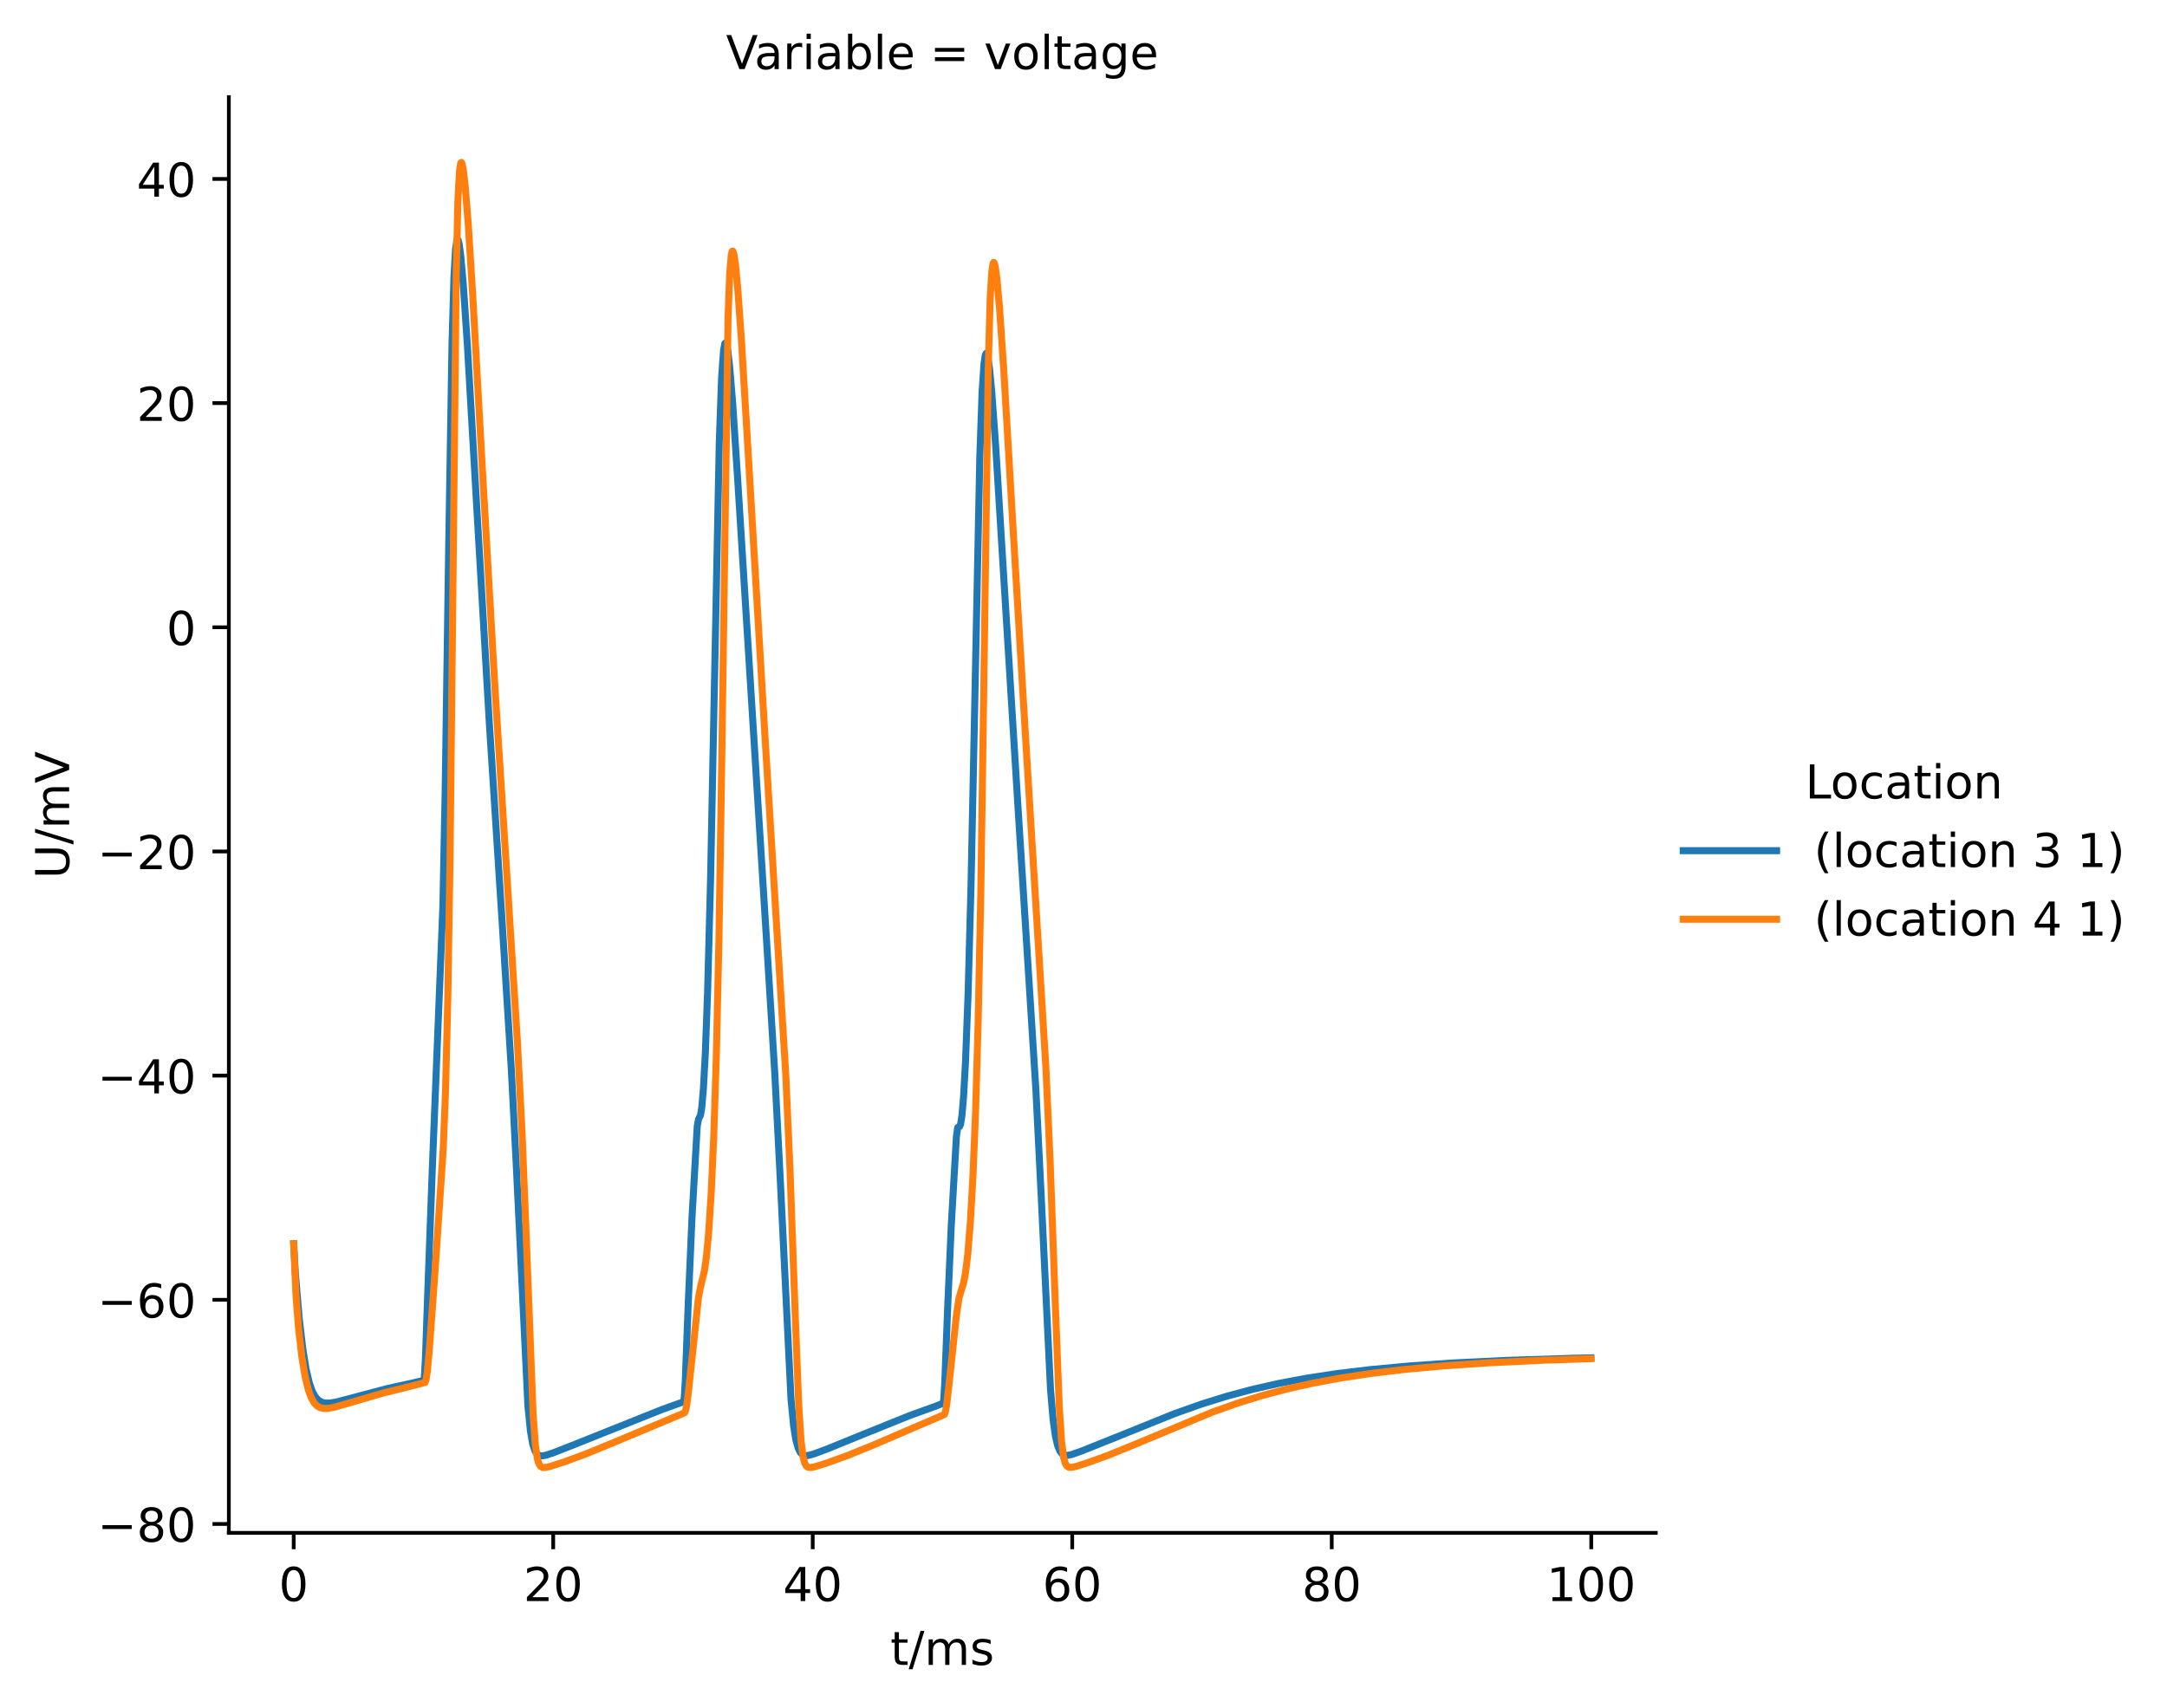 <?xml version="1.0" encoding="utf-8" standalone="no"?>
<!DOCTYPE svg PUBLIC "-//W3C//DTD SVG 1.1//EN"
  "http://www.w3.org/Graphics/SVG/1.1/DTD/svg11.dtd">
<!-- Created with matplotlib (https://matplotlib.org/) -->
<svg height="365.755pt" version="1.1" viewBox="0 0 463.848 365.755" width="463.848pt" xmlns="http://www.w3.org/2000/svg" xmlns:xlink="http://www.w3.org/1999/xlink">
 <defs>
  <style type="text/css">*{stroke-linecap:butt;stroke-linejoin:round;}</style>
 </defs>
 <g id="figure_1">
  <g id="patch_1">
   <path d="M 0 365.755 
L 463.848 365.755 
L 463.848 0 
L 0 0 
z
" style="fill:#ffffff;"/>
  </g>
  <g id="axes_1">
   <g id="patch_2">
    <path d="M 48.983 328.198 
L 354.422 328.198 
L 354.422 20.798 
L 48.983 20.798 
z
" style="fill:#ffffff;"/>
   </g>
   <g id="matplotlib.axis_1">
    <g id="xtick_1">
     <g id="line2d_1">
      <defs>
       <path d="M 0 0 
L 0 3.5 
" id="m211d7749e0" style="stroke:#000000;stroke-width:0.8;"/>
      </defs>
      <g>
       <use style="stroke:#000000;stroke-width:0.8;" x="62.866" xlink:href="#m211d7749e0" y="328.198"/>
      </g>
     </g>
     <g id="text_1">
      <!-- 0 -->
      <g transform="translate(59.685 342.797)scale(0.1 -0.1)">
       <defs>
        <path d="M 31.781 66.406 
Q 24.172 66.406 20.328 58.906 
Q 16.5 51.422 16.5 36.375 
Q 16.5 21.391 20.328 13.891 
Q 24.172 6.391 31.781 6.391 
Q 39.453 6.391 43.281 13.891 
Q 47.125 21.391 47.125 36.375 
Q 47.125 51.422 43.281 58.906 
Q 39.453 66.406 31.781 66.406 
z
M 31.781 74.219 
Q 44.047 74.219 50.516 64.516 
Q 56.984 54.828 56.984 36.375 
Q 56.984 17.969 50.516 8.266 
Q 44.047 -1.422 31.781 -1.422 
Q 19.531 -1.422 13.062 8.266 
Q 6.594 17.969 6.594 36.375 
Q 6.594 54.828 13.062 64.516 
Q 19.531 74.219 31.781 74.219 
z
" id="DejaVuSans-48"/>
       </defs>
       <use xlink:href="#DejaVuSans-48"/>
      </g>
     </g>
    </g>
    <g id="xtick_2">
     <g id="line2d_2">
      <g>
       <use style="stroke:#000000;stroke-width:0.8;" x="118.415" xlink:href="#m211d7749e0" y="328.198"/>
      </g>
     </g>
     <g id="text_2">
      <!-- 20 -->
      <g transform="translate(112.052 342.797)scale(0.1 -0.1)">
       <defs>
        <path d="M 19.188 8.297 
L 53.609 8.297 
L 53.609 0 
L 7.328 0 
L 7.328 8.297 
Q 12.938 14.109 22.625 23.891 
Q 32.328 33.688 34.812 36.531 
Q 39.547 41.844 41.422 45.531 
Q 43.312 49.219 43.312 52.781 
Q 43.312 58.594 39.234 62.25 
Q 35.156 65.922 28.609 65.922 
Q 23.969 65.922 18.812 64.312 
Q 13.672 62.703 7.812 59.422 
L 7.812 69.391 
Q 13.766 71.781 18.938 73 
Q 24.125 74.219 28.422 74.219 
Q 39.75 74.219 46.484 68.547 
Q 53.219 62.891 53.219 53.422 
Q 53.219 48.922 51.531 44.891 
Q 49.859 40.875 45.406 35.406 
Q 44.188 33.984 37.641 27.219 
Q 31.109 20.453 19.188 8.297 
z
" id="DejaVuSans-50"/>
       </defs>
       <use xlink:href="#DejaVuSans-50"/>
       <use x="63.623" xlink:href="#DejaVuSans-48"/>
      </g>
     </g>
    </g>
    <g id="xtick_3">
     <g id="line2d_3">
      <g>
       <use style="stroke:#000000;stroke-width:0.8;" x="173.963" xlink:href="#m211d7749e0" y="328.198"/>
      </g>
     </g>
     <g id="text_3">
      <!-- 40 -->
      <g transform="translate(167.6 342.797)scale(0.1 -0.1)">
       <defs>
        <path d="M 37.797 64.312 
L 12.891 25.391 
L 37.797 25.391 
z
M 35.203 72.906 
L 47.609 72.906 
L 47.609 25.391 
L 58.016 25.391 
L 58.016 17.188 
L 47.609 17.188 
L 47.609 0 
L 37.797 0 
L 37.797 17.188 
L 4.891 17.188 
L 4.891 26.703 
z
" id="DejaVuSans-52"/>
       </defs>
       <use xlink:href="#DejaVuSans-52"/>
       <use x="63.623" xlink:href="#DejaVuSans-48"/>
      </g>
     </g>
    </g>
    <g id="xtick_4">
     <g id="line2d_4">
      <g>
       <use style="stroke:#000000;stroke-width:0.8;" x="229.511" xlink:href="#m211d7749e0" y="328.198"/>
      </g>
     </g>
     <g id="text_4">
      <!-- 60 -->
      <g transform="translate(223.149 342.797)scale(0.1 -0.1)">
       <defs>
        <path d="M 33.016 40.375 
Q 26.375 40.375 22.484 35.828 
Q 18.609 31.297 18.609 23.391 
Q 18.609 15.531 22.484 10.953 
Q 26.375 6.391 33.016 6.391 
Q 39.656 6.391 43.531 10.953 
Q 47.406 15.531 47.406 23.391 
Q 47.406 31.297 43.531 35.828 
Q 39.656 40.375 33.016 40.375 
z
M 52.594 71.297 
L 52.594 62.312 
Q 48.875 64.062 45.094 64.984 
Q 41.312 65.922 37.594 65.922 
Q 27.828 65.922 22.672 59.328 
Q 17.531 52.734 16.797 39.406 
Q 19.672 43.656 24.016 45.922 
Q 28.375 48.188 33.594 48.188 
Q 44.578 48.188 50.953 41.516 
Q 57.328 34.859 57.328 23.391 
Q 57.328 12.156 50.688 5.359 
Q 44.047 -1.422 33.016 -1.422 
Q 20.359 -1.422 13.672 8.266 
Q 6.984 17.969 6.984 36.375 
Q 6.984 53.656 15.188 63.938 
Q 23.391 74.219 37.203 74.219 
Q 40.922 74.219 44.703 73.484 
Q 48.484 72.75 52.594 71.297 
z
" id="DejaVuSans-54"/>
       </defs>
       <use xlink:href="#DejaVuSans-54"/>
       <use x="63.623" xlink:href="#DejaVuSans-48"/>
      </g>
     </g>
    </g>
    <g id="xtick_5">
     <g id="line2d_5">
      <g>
       <use style="stroke:#000000;stroke-width:0.8;" x="285.059" xlink:href="#m211d7749e0" y="328.198"/>
      </g>
     </g>
     <g id="text_5">
      <!-- 80 -->
      <g transform="translate(278.697 342.797)scale(0.1 -0.1)">
       <defs>
        <path d="M 31.781 34.625 
Q 24.75 34.625 20.719 30.859 
Q 16.703 27.094 16.703 20.516 
Q 16.703 13.922 20.719 10.156 
Q 24.75 6.391 31.781 6.391 
Q 38.812 6.391 42.859 10.172 
Q 46.922 13.969 46.922 20.516 
Q 46.922 27.094 42.891 30.859 
Q 38.875 34.625 31.781 34.625 
z
M 21.922 38.812 
Q 15.578 40.375 12.031 44.719 
Q 8.5 49.078 8.5 55.328 
Q 8.5 64.062 14.719 69.141 
Q 20.953 74.219 31.781 74.219 
Q 42.672 74.219 48.875 69.141 
Q 55.078 64.062 55.078 55.328 
Q 55.078 49.078 51.531 44.719 
Q 48 40.375 41.703 38.812 
Q 48.828 37.156 52.797 32.312 
Q 56.781 27.484 56.781 20.516 
Q 56.781 9.906 50.312 4.234 
Q 43.844 -1.422 31.781 -1.422 
Q 19.734 -1.422 13.25 4.234 
Q 6.781 9.906 6.781 20.516 
Q 6.781 27.484 10.781 32.312 
Q 14.797 37.156 21.922 38.812 
z
M 18.312 54.391 
Q 18.312 48.734 21.844 45.562 
Q 25.391 42.391 31.781 42.391 
Q 38.141 42.391 41.719 45.562 
Q 45.312 48.734 45.312 54.391 
Q 45.312 60.062 41.719 63.234 
Q 38.141 66.406 31.781 66.406 
Q 25.391 66.406 21.844 63.234 
Q 18.312 60.062 18.312 54.391 
z
" id="DejaVuSans-56"/>
       </defs>
       <use xlink:href="#DejaVuSans-56"/>
       <use x="63.623" xlink:href="#DejaVuSans-48"/>
      </g>
     </g>
    </g>
    <g id="xtick_6">
     <g id="line2d_6">
      <g>
       <use style="stroke:#000000;stroke-width:0.8;" x="340.608" xlink:href="#m211d7749e0" y="328.198"/>
      </g>
     </g>
     <g id="text_6">
      <!-- 100 -->
      <g transform="translate(331.064 342.797)scale(0.1 -0.1)">
       <defs>
        <path d="M 12.406 8.297 
L 28.516 8.297 
L 28.516 63.922 
L 10.984 60.406 
L 10.984 69.391 
L 28.422 72.906 
L 38.281 72.906 
L 38.281 8.297 
L 54.391 8.297 
L 54.391 0 
L 12.406 0 
z
" id="DejaVuSans-49"/>
       </defs>
       <use xlink:href="#DejaVuSans-49"/>
       <use x="63.623" xlink:href="#DejaVuSans-48"/>
       <use x="127.246" xlink:href="#DejaVuSans-48"/>
      </g>
     </g>
    </g>
    <g id="text_7">
     <!-- t/ms -->
     <g transform="translate(190.583 356.475)scale(0.1 -0.1)">
      <defs>
       <path d="M 18.312 70.219 
L 18.312 54.688 
L 36.812 54.688 
L 36.812 47.703 
L 18.312 47.703 
L 18.312 18.016 
Q 18.312 11.328 20.141 9.422 
Q 21.969 7.516 27.594 7.516 
L 36.812 7.516 
L 36.812 0 
L 27.594 0 
Q 17.188 0 13.234 3.875 
Q 9.281 7.766 9.281 18.016 
L 9.281 47.703 
L 2.688 47.703 
L 2.688 54.688 
L 9.281 54.688 
L 9.281 70.219 
z
" id="DejaVuSans-116"/>
       <path d="M 25.391 72.906 
L 33.688 72.906 
L 8.297 -9.281 
L 0 -9.281 
z
" id="DejaVuSans-47"/>
       <path d="M 52 44.188 
Q 55.375 50.25 60.062 53.125 
Q 64.75 56 71.094 56 
Q 79.641 56 84.281 50.016 
Q 88.922 44.047 88.922 33.016 
L 88.922 0 
L 79.891 0 
L 79.891 32.719 
Q 79.891 40.578 77.094 44.375 
Q 74.312 48.188 68.609 48.188 
Q 61.625 48.188 57.562 43.547 
Q 53.516 38.922 53.516 30.906 
L 53.516 0 
L 44.484 0 
L 44.484 32.719 
Q 44.484 40.625 41.703 44.406 
Q 38.922 48.188 33.109 48.188 
Q 26.219 48.188 22.156 43.531 
Q 18.109 38.875 18.109 30.906 
L 18.109 0 
L 9.078 0 
L 9.078 54.688 
L 18.109 54.688 
L 18.109 46.188 
Q 21.188 51.219 25.484 53.609 
Q 29.781 56 35.688 56 
Q 41.656 56 45.828 52.969 
Q 50 49.953 52 44.188 
z
" id="DejaVuSans-109"/>
       <path d="M 44.281 53.078 
L 44.281 44.578 
Q 40.484 46.531 36.375 47.5 
Q 32.281 48.484 27.875 48.484 
Q 21.188 48.484 17.844 46.438 
Q 14.5 44.391 14.5 40.281 
Q 14.5 37.156 16.891 35.375 
Q 19.281 33.594 26.516 31.984 
L 29.594 31.297 
Q 39.156 29.25 43.188 25.516 
Q 47.219 21.781 47.219 15.094 
Q 47.219 7.469 41.188 3.016 
Q 35.156 -1.422 24.609 -1.422 
Q 20.219 -1.422 15.453 -0.562 
Q 10.688 0.297 5.422 2 
L 5.422 11.281 
Q 10.406 8.688 15.234 7.391 
Q 20.062 6.109 24.812 6.109 
Q 31.156 6.109 34.562 8.281 
Q 37.984 10.453 37.984 14.406 
Q 37.984 18.062 35.516 20.016 
Q 33.062 21.969 24.703 23.781 
L 21.578 24.516 
Q 13.234 26.266 9.516 29.906 
Q 5.812 33.547 5.812 39.891 
Q 5.812 47.609 11.281 51.797 
Q 16.75 56 26.812 56 
Q 31.781 56 36.172 55.266 
Q 40.578 54.547 44.281 53.078 
z
" id="DejaVuSans-115"/>
      </defs>
      <use xlink:href="#DejaVuSans-116"/>
      <use x="39.209" xlink:href="#DejaVuSans-47"/>
      <use x="72.9" xlink:href="#DejaVuSans-109"/>
      <use x="170.312" xlink:href="#DejaVuSans-115"/>
     </g>
    </g>
   </g>
   <g id="matplotlib.axis_2">
    <g id="ytick_1">
     <g id="line2d_7">
      <defs>
       <path d="M 0 0 
L -3.5 0 
" id="m1f9db64551" style="stroke:#000000;stroke-width:0.8;"/>
      </defs>
      <g>
       <use style="stroke:#000000;stroke-width:0.8;" x="48.983" xlink:href="#m1f9db64551" y="326.294"/>
      </g>
     </g>
     <g id="text_8">
      <!-- −80 -->
      <g transform="translate(20.878 330.093)scale(0.1 -0.1)">
       <defs>
        <path d="M 10.594 35.5 
L 73.188 35.5 
L 73.188 27.203 
L 10.594 27.203 
z
" id="DejaVuSans-8722"/>
       </defs>
       <use xlink:href="#DejaVuSans-8722"/>
       <use x="83.789" xlink:href="#DejaVuSans-56"/>
       <use x="147.412" xlink:href="#DejaVuSans-48"/>
      </g>
     </g>
    </g>
    <g id="ytick_2">
     <g id="line2d_8">
      <g>
       <use style="stroke:#000000;stroke-width:0.8;" x="48.983" xlink:href="#m1f9db64551" y="278.297"/>
      </g>
     </g>
     <g id="text_9">
      <!-- −60 -->
      <g transform="translate(20.878 282.096)scale(0.1 -0.1)">
       <use xlink:href="#DejaVuSans-8722"/>
       <use x="83.789" xlink:href="#DejaVuSans-54"/>
       <use x="147.412" xlink:href="#DejaVuSans-48"/>
      </g>
     </g>
    </g>
    <g id="ytick_3">
     <g id="line2d_9">
      <g>
       <use style="stroke:#000000;stroke-width:0.8;" x="48.983" xlink:href="#m1f9db64551" y="230.299"/>
      </g>
     </g>
     <g id="text_10">
      <!-- −40 -->
      <g transform="translate(20.878 234.099)scale(0.1 -0.1)">
       <use xlink:href="#DejaVuSans-8722"/>
       <use x="83.789" xlink:href="#DejaVuSans-52"/>
       <use x="147.412" xlink:href="#DejaVuSans-48"/>
      </g>
     </g>
    </g>
    <g id="ytick_4">
     <g id="line2d_10">
      <g>
       <use style="stroke:#000000;stroke-width:0.8;" x="48.983" xlink:href="#m1f9db64551" y="182.302"/>
      </g>
     </g>
     <g id="text_11">
      <!-- −20 -->
      <g transform="translate(20.878 186.101)scale(0.1 -0.1)">
       <use xlink:href="#DejaVuSans-8722"/>
       <use x="83.789" xlink:href="#DejaVuSans-50"/>
       <use x="147.412" xlink:href="#DejaVuSans-48"/>
      </g>
     </g>
    </g>
    <g id="ytick_5">
     <g id="line2d_11">
      <g>
       <use style="stroke:#000000;stroke-width:0.8;" x="48.983" xlink:href="#m1f9db64551" y="134.305"/>
      </g>
     </g>
     <g id="text_12">
      <!-- 0 -->
      <g transform="translate(35.62 138.104)scale(0.1 -0.1)">
       <use xlink:href="#DejaVuSans-48"/>
      </g>
     </g>
    </g>
    <g id="ytick_6">
     <g id="line2d_12">
      <g>
       <use style="stroke:#000000;stroke-width:0.8;" x="48.983" xlink:href="#m1f9db64551" y="86.308"/>
      </g>
     </g>
     <g id="text_13">
      <!-- 20 -->
      <g transform="translate(29.258 90.107)scale(0.1 -0.1)">
       <use xlink:href="#DejaVuSans-50"/>
       <use x="63.623" xlink:href="#DejaVuSans-48"/>
      </g>
     </g>
    </g>
    <g id="ytick_7">
     <g id="line2d_13">
      <g>
       <use style="stroke:#000000;stroke-width:0.8;" x="48.983" xlink:href="#m1f9db64551" y="38.311"/>
      </g>
     </g>
     <g id="text_14">
      <!-- 40 -->
      <g transform="translate(29.258 42.11)scale(0.1 -0.1)">
       <use xlink:href="#DejaVuSans-52"/>
       <use x="63.623" xlink:href="#DejaVuSans-48"/>
      </g>
     </g>
    </g>
    <g id="text_15">
     <!-- U/mV -->
     <g transform="translate(14.798 188.133)rotate(-90)scale(0.1 -0.1)">
      <defs>
       <path d="M 8.688 72.906 
L 18.609 72.906 
L 18.609 28.609 
Q 18.609 16.891 22.844 11.734 
Q 27.094 6.594 36.625 6.594 
Q 46.094 6.594 50.344 11.734 
Q 54.594 16.891 54.594 28.609 
L 54.594 72.906 
L 64.5 72.906 
L 64.5 27.391 
Q 64.5 13.141 57.438 5.859 
Q 50.391 -1.422 36.625 -1.422 
Q 22.797 -1.422 15.734 5.859 
Q 8.688 13.141 8.688 27.391 
z
" id="DejaVuSans-85"/>
       <path d="M 28.609 0 
L 0.781 72.906 
L 11.078 72.906 
L 34.188 11.531 
L 57.328 72.906 
L 67.578 72.906 
L 39.797 0 
z
" id="DejaVuSans-86"/>
      </defs>
      <use xlink:href="#DejaVuSans-85"/>
      <use x="73.193" xlink:href="#DejaVuSans-47"/>
      <use x="106.885" xlink:href="#DejaVuSans-109"/>
      <use x="204.297" xlink:href="#DejaVuSans-86"/>
     </g>
    </g>
   </g>
   <g id="line2d_14">
    <path clip-path="url(#p27c2e72490)" d="M 62.866 266.297 
L 63.214 272.565 
L 64.047 282.253 
L 64.811 288.799 
L 65.505 293.085 
L 66.199 296.057 
L 66.824 297.845 
L 67.449 299.01 
L 68.074 299.731 
L 68.768 300.178 
L 69.532 300.392 
L 70.504 300.414 
L 71.893 300.2 
L 74.532 299.519 
L 82.725 297.338 
L 88.419 296.085 
L 90.71 295.549 
L 90.849 294.624 
L 91.057 291.056 
L 91.613 275.276 
L 92.585 248.985 
L 94.807 193.803 
L 95.293 169.102 
L 96.056 116.264 
L 96.751 73.648 
L 97.167 59.31 
L 97.515 53.361 
L 97.792 51.47 
L 97.931 51.24 
L 98.07 51.393 
L 98.278 52.214 
L 98.626 54.8 
L 99.181 61.099 
L 100.014 73.453 
L 101.681 102.281 
L 104.736 154.75 
L 107.444 196.824 
L 109.457 229.13 
L 110.568 250.681 
L 112.999 300.99 
L 113.554 306.512 
L 114.04 309.24 
L 114.526 310.695 
L 114.943 311.325 
L 115.429 311.646 
L 115.984 311.723 
L 116.818 311.585 
L 118.484 311.038 
L 123.136 309.215 
L 141.675 301.8 
L 146.328 300.124 
L 146.466 299.216 
L 146.675 295.814 
L 147.3 279.515 
L 148.133 260.49 
L 149.244 241.117 
L 149.522 239.622 
L 149.938 238.796 
L 150.216 237.13 
L 150.563 233.131 
L 150.98 225.392 
L 151.466 212.22 
L 152.091 188.512 
L 152.855 150.013 
L 153.965 94.627 
L 154.452 80.973 
L 154.868 75.102 
L 155.146 73.552 
L 155.354 73.37 
L 155.493 73.642 
L 155.771 74.972 
L 156.187 78.502 
L 156.812 86.093 
L 157.854 101.915 
L 164.103 201.709 
L 165.839 229.711 
L 166.95 251.2 
L 169.311 299.511 
L 169.866 305.284 
L 170.352 308.292 
L 170.838 310.041 
L 171.324 311.004 
L 171.81 311.476 
L 172.296 311.651 
L 172.991 311.63 
L 174.171 311.313 
L 177.087 310.227 
L 184.656 307.143 
L 194.724 303.083 
L 200.695 300.926 
L 201.876 300.441 
L 202.015 299.535 
L 202.223 296.146 
L 202.848 279.974 
L 203.612 262.556 
L 204.723 243.301 
L 205 241.405 
L 205.209 241.281 
L 205.417 241.19 
L 205.625 240.642 
L 205.903 238.88 
L 206.25 234.871 
L 206.667 227.387 
L 207.222 212.754 
L 207.847 189.638 
L 208.611 152.446 
L 209.722 98.116 
L 210.208 84.128 
L 210.625 77.839 
L 210.902 76.013 
L 211.111 75.638 
L 211.25 75.789 
L 211.458 76.531 
L 211.805 78.9 
L 212.291 83.96 
L 213.124 95.464 
L 214.791 122.562 
L 217.985 174.136 
L 221.734 233.345 
L 222.845 255.587 
L 224.859 297.428 
L 225.414 303.945 
L 225.9 307.439 
L 226.387 309.512 
L 226.873 310.689 
L 227.359 311.303 
L 227.845 311.567 
L 228.47 311.616 
L 229.442 311.411 
L 231.525 310.679 
L 237.427 308.317 
L 251.383 302.686 
L 257.216 300.62 
L 262.632 298.935 
L 268.048 297.485 
L 273.672 296.212 
L 279.643 295.092 
L 286.17 294.098 
L 293.392 293.229 
L 301.585 292.47 
L 311.098 291.818 
L 322.485 291.268 
L 336.511 290.822 
L 340.538 290.728 
L 340.538 290.728 
" style="fill:none;stroke:#1f77b4;stroke-linecap:square;stroke-width:1.5;"/>
   </g>
   <g id="line2d_15">
    <path clip-path="url(#p27c2e72490)" d="M 62.866 266.297 
L 63.352 277.259 
L 63.908 284.473 
L 64.602 290.455 
L 65.297 294.67 
L 65.991 297.557 
L 66.616 299.267 
L 67.241 300.36 
L 67.866 301.017 
L 68.56 301.405 
L 69.324 301.567 
L 70.296 301.54 
L 71.754 301.256 
L 74.67 300.409 
L 81.961 298.28 
L 87.516 296.91 
L 90.988 296.011 
L 91.196 295.395 
L 91.474 293.613 
L 91.89 289.134 
L 93.21 270.857 
L 94.876 245.967 
L 95.362 233.638 
L 95.848 214.081 
L 96.334 183.492 
L 96.89 131.193 
L 97.653 58.892 
L 98.001 43.325 
L 98.348 36.629 
L 98.626 34.887 
L 98.764 34.771 
L 98.903 35.029 
L 99.181 36.418 
L 99.598 40.087 
L 100.223 47.93 
L 101.195 63.331 
L 103.347 102.107 
L 105.916 146.763 
L 108.347 184.959 
L 110.777 223.424 
L 111.749 242.537 
L 112.652 264.979 
L 114.11 302.788 
L 114.596 309.393 
L 115.012 312.26 
L 115.359 313.415 
L 115.707 313.953 
L 116.123 314.19 
L 116.679 314.211 
L 117.79 313.963 
L 120.845 312.985 
L 125.497 311.266 
L 131.468 308.805 
L 145.703 302.846 
L 146.536 302.461 
L 146.744 302.031 
L 147.022 300.705 
L 147.439 297.264 
L 149.522 277.703 
L 150.008 275.278 
L 150.771 272.152 
L 151.188 269.251 
L 151.674 264.14 
L 152.23 255.531 
L 152.785 243.195 
L 153.341 225.732 
L 153.896 200.83 
L 154.452 165.48 
L 155.84 67.925 
L 156.187 58.616 
L 156.535 54.537 
L 156.743 53.778 
L 156.882 53.789 
L 157.09 54.424 
L 157.437 56.753 
L 157.923 61.878 
L 158.687 72.592 
L 160.076 95.764 
L 163.825 159.072 
L 168.2 230.166 
L 169.102 250.481 
L 170.144 279.613 
L 170.977 300.999 
L 171.463 308.476 
L 171.88 311.836 
L 172.227 313.216 
L 172.574 313.87 
L 172.991 314.169 
L 173.477 314.221 
L 174.379 314.051 
L 176.879 313.277 
L 181.323 311.675 
L 186.878 309.422 
L 202.154 302.858 
L 202.362 302.286 
L 202.64 300.759 
L 203.126 296.5 
L 204.723 281.61 
L 205.278 277.906 
L 205.764 276.284 
L 206.25 274.701 
L 206.667 272.508 
L 207.153 268.508 
L 207.708 261.639 
L 208.264 251.792 
L 208.819 238.058 
L 209.375 218.861 
L 209.93 191.778 
L 210.555 148.865 
L 211.527 79.04 
L 211.944 64.015 
L 212.291 58.158 
L 212.569 56.376 
L 212.708 56.18 
L 212.847 56.351 
L 213.055 57.179 
L 213.402 59.743 
L 213.958 65.969 
L 214.86 79.272 
L 216.735 111.273 
L 219.582 158.851 
L 223.887 228.777 
L 224.789 248.82 
L 225.831 277.717 
L 226.734 301.08 
L 227.22 308.508 
L 227.636 311.839 
L 227.984 313.206 
L 228.331 313.852 
L 228.747 314.146 
L 229.233 314.197 
L 230.136 314.024 
L 232.636 313.247 
L 237.149 311.612 
L 242.773 309.323 
L 259.577 302.319 
L 264.993 300.402 
L 270.2 298.793 
L 275.547 297.376 
L 281.102 296.135 
L 287.073 295.03 
L 293.6 294.05 
L 300.891 293.184 
L 309.223 292.425 
L 318.874 291.776 
L 330.331 291.236 
L 340.538 290.902 
L 340.538 290.902 
" style="fill:none;stroke:#ff7f0e;stroke-linecap:square;stroke-width:1.5;"/>
   </g>
   <g id="line2d_16"/>
   <g id="line2d_17"/>
   <g id="patch_3">
    <path d="M 48.983 328.198 
L 48.983 20.798 
" style="fill:none;stroke:#000000;stroke-linecap:square;stroke-linejoin:miter;stroke-width:0.8;"/>
   </g>
   <g id="patch_4">
    <path d="M 48.983 328.198 
L 354.422 328.198 
" style="fill:none;stroke:#000000;stroke-linecap:square;stroke-linejoin:miter;stroke-width:0.8;"/>
   </g>
   <g id="text_16">
    <!-- Variable = voltage -->
    <g transform="translate(155.406 14.798)scale(0.1 -0.1)">
     <defs>
      <path d="M 34.281 27.484 
Q 23.391 27.484 19.188 25 
Q 14.984 22.516 14.984 16.5 
Q 14.984 11.719 18.141 8.906 
Q 21.297 6.109 26.703 6.109 
Q 34.188 6.109 38.703 11.406 
Q 43.219 16.703 43.219 25.484 
L 43.219 27.484 
z
M 52.203 31.203 
L 52.203 0 
L 43.219 0 
L 43.219 8.297 
Q 40.141 3.328 35.547 0.953 
Q 30.953 -1.422 24.312 -1.422 
Q 15.922 -1.422 10.953 3.297 
Q 6 8.016 6 15.922 
Q 6 25.141 12.172 29.828 
Q 18.359 34.516 30.609 34.516 
L 43.219 34.516 
L 43.219 35.406 
Q 43.219 41.609 39.141 45 
Q 35.062 48.391 27.688 48.391 
Q 23 48.391 18.547 47.266 
Q 14.109 46.141 10.016 43.891 
L 10.016 52.203 
Q 14.938 54.109 19.578 55.047 
Q 24.219 56 28.609 56 
Q 40.484 56 46.344 49.844 
Q 52.203 43.703 52.203 31.203 
z
" id="DejaVuSans-97"/>
      <path d="M 41.109 46.297 
Q 39.594 47.172 37.812 47.578 
Q 36.031 48 33.891 48 
Q 26.266 48 22.188 43.047 
Q 18.109 38.094 18.109 28.812 
L 18.109 0 
L 9.078 0 
L 9.078 54.688 
L 18.109 54.688 
L 18.109 46.188 
Q 20.953 51.172 25.484 53.578 
Q 30.031 56 36.531 56 
Q 37.453 56 38.578 55.875 
Q 39.703 55.766 41.062 55.516 
z
" id="DejaVuSans-114"/>
      <path d="M 9.422 54.688 
L 18.406 54.688 
L 18.406 0 
L 9.422 0 
z
M 9.422 75.984 
L 18.406 75.984 
L 18.406 64.594 
L 9.422 64.594 
z
" id="DejaVuSans-105"/>
      <path d="M 48.688 27.297 
Q 48.688 37.203 44.609 42.844 
Q 40.531 48.484 33.406 48.484 
Q 26.266 48.484 22.188 42.844 
Q 18.109 37.203 18.109 27.297 
Q 18.109 17.391 22.188 11.75 
Q 26.266 6.109 33.406 6.109 
Q 40.531 6.109 44.609 11.75 
Q 48.688 17.391 48.688 27.297 
z
M 18.109 46.391 
Q 20.953 51.266 25.266 53.625 
Q 29.594 56 35.594 56 
Q 45.562 56 51.781 48.094 
Q 58.016 40.188 58.016 27.297 
Q 58.016 14.406 51.781 6.484 
Q 45.562 -1.422 35.594 -1.422 
Q 29.594 -1.422 25.266 0.953 
Q 20.953 3.328 18.109 8.203 
L 18.109 0 
L 9.078 0 
L 9.078 75.984 
L 18.109 75.984 
z
" id="DejaVuSans-98"/>
      <path d="M 9.422 75.984 
L 18.406 75.984 
L 18.406 0 
L 9.422 0 
z
" id="DejaVuSans-108"/>
      <path d="M 56.203 29.594 
L 56.203 25.203 
L 14.891 25.203 
Q 15.484 15.922 20.484 11.062 
Q 25.484 6.203 34.422 6.203 
Q 39.594 6.203 44.453 7.469 
Q 49.312 8.734 54.109 11.281 
L 54.109 2.781 
Q 49.266 0.734 44.188 -0.344 
Q 39.109 -1.422 33.891 -1.422 
Q 20.797 -1.422 13.156 6.188 
Q 5.516 13.812 5.516 26.812 
Q 5.516 40.234 12.766 48.109 
Q 20.016 56 32.328 56 
Q 43.359 56 49.781 48.891 
Q 56.203 41.797 56.203 29.594 
z
M 47.219 32.234 
Q 47.125 39.594 43.094 43.984 
Q 39.062 48.391 32.422 48.391 
Q 24.906 48.391 20.391 44.141 
Q 15.875 39.891 15.188 32.172 
z
" id="DejaVuSans-101"/>
      <path id="DejaVuSans-32"/>
      <path d="M 10.594 45.406 
L 73.188 45.406 
L 73.188 37.203 
L 10.594 37.203 
z
M 10.594 25.484 
L 73.188 25.484 
L 73.188 17.188 
L 10.594 17.188 
z
" id="DejaVuSans-61"/>
      <path d="M 2.984 54.688 
L 12.5 54.688 
L 29.594 8.797 
L 46.688 54.688 
L 56.203 54.688 
L 35.688 0 
L 23.484 0 
z
" id="DejaVuSans-118"/>
      <path d="M 30.609 48.391 
Q 23.391 48.391 19.188 42.75 
Q 14.984 37.109 14.984 27.297 
Q 14.984 17.484 19.156 11.844 
Q 23.344 6.203 30.609 6.203 
Q 37.797 6.203 41.984 11.859 
Q 46.188 17.531 46.188 27.297 
Q 46.188 37.016 41.984 42.703 
Q 37.797 48.391 30.609 48.391 
z
M 30.609 56 
Q 42.328 56 49.016 48.375 
Q 55.719 40.766 55.719 27.297 
Q 55.719 13.875 49.016 6.219 
Q 42.328 -1.422 30.609 -1.422 
Q 18.844 -1.422 12.172 6.219 
Q 5.516 13.875 5.516 27.297 
Q 5.516 40.766 12.172 48.375 
Q 18.844 56 30.609 56 
z
" id="DejaVuSans-111"/>
      <path d="M 45.406 27.984 
Q 45.406 37.75 41.375 43.109 
Q 37.359 48.484 30.078 48.484 
Q 22.859 48.484 18.828 43.109 
Q 14.797 37.75 14.797 27.984 
Q 14.797 18.266 18.828 12.891 
Q 22.859 7.516 30.078 7.516 
Q 37.359 7.516 41.375 12.891 
Q 45.406 18.266 45.406 27.984 
z
M 54.391 6.781 
Q 54.391 -7.172 48.188 -13.984 
Q 42 -20.797 29.203 -20.797 
Q 24.469 -20.797 20.266 -20.094 
Q 16.062 -19.391 12.109 -17.922 
L 12.109 -9.188 
Q 16.062 -11.328 19.922 -12.344 
Q 23.781 -13.375 27.781 -13.375 
Q 36.625 -13.375 41.016 -8.766 
Q 45.406 -4.156 45.406 5.172 
L 45.406 9.625 
Q 42.625 4.781 38.281 2.391 
Q 33.938 0 27.875 0 
Q 17.828 0 11.672 7.656 
Q 5.516 15.328 5.516 27.984 
Q 5.516 40.672 11.672 48.328 
Q 17.828 56 27.875 56 
Q 33.938 56 38.281 53.609 
Q 42.625 51.219 45.406 46.391 
L 45.406 54.688 
L 54.391 54.688 
z
" id="DejaVuSans-103"/>
     </defs>
     <use xlink:href="#DejaVuSans-86"/>
     <use x="60.658" xlink:href="#DejaVuSans-97"/>
     <use x="121.938" xlink:href="#DejaVuSans-114"/>
     <use x="163.051" xlink:href="#DejaVuSans-105"/>
     <use x="190.834" xlink:href="#DejaVuSans-97"/>
     <use x="252.113" xlink:href="#DejaVuSans-98"/>
     <use x="315.59" xlink:href="#DejaVuSans-108"/>
     <use x="343.373" xlink:href="#DejaVuSans-101"/>
     <use x="404.896" xlink:href="#DejaVuSans-32"/>
     <use x="436.684" xlink:href="#DejaVuSans-61"/>
     <use x="520.473" xlink:href="#DejaVuSans-32"/>
     <use x="552.26" xlink:href="#DejaVuSans-118"/>
     <use x="611.439" xlink:href="#DejaVuSans-111"/>
     <use x="672.621" xlink:href="#DejaVuSans-108"/>
     <use x="700.404" xlink:href="#DejaVuSans-116"/>
     <use x="739.613" xlink:href="#DejaVuSans-97"/>
     <use x="800.893" xlink:href="#DejaVuSans-103"/>
     <use x="864.369" xlink:href="#DejaVuSans-101"/>
    </g>
   </g>
  </g>
  <g id="legend_1">
   <g id="text_17">
    <!-- Location -->
    <g transform="translate(386.418 170.959)scale(0.1 -0.1)">
     <defs>
      <path d="M 9.812 72.906 
L 19.672 72.906 
L 19.672 8.297 
L 55.172 8.297 
L 55.172 0 
L 9.812 0 
z
" id="DejaVuSans-76"/>
      <path d="M 48.781 52.594 
L 48.781 44.188 
Q 44.969 46.297 41.141 47.344 
Q 37.312 48.391 33.406 48.391 
Q 24.656 48.391 19.812 42.844 
Q 14.984 37.312 14.984 27.297 
Q 14.984 17.281 19.812 11.734 
Q 24.656 6.203 33.406 6.203 
Q 37.312 6.203 41.141 7.25 
Q 44.969 8.297 48.781 10.406 
L 48.781 2.094 
Q 45.016 0.344 40.984 -0.531 
Q 36.969 -1.422 32.422 -1.422 
Q 20.062 -1.422 12.781 6.344 
Q 5.516 14.109 5.516 27.297 
Q 5.516 40.672 12.859 48.328 
Q 20.219 56 33.016 56 
Q 37.156 56 41.109 55.141 
Q 45.062 54.297 48.781 52.594 
z
" id="DejaVuSans-99"/>
      <path d="M 54.891 33.016 
L 54.891 0 
L 45.906 0 
L 45.906 32.719 
Q 45.906 40.484 42.875 44.328 
Q 39.844 48.188 33.797 48.188 
Q 26.516 48.188 22.312 43.547 
Q 18.109 38.922 18.109 30.906 
L 18.109 0 
L 9.078 0 
L 9.078 54.688 
L 18.109 54.688 
L 18.109 46.188 
Q 21.344 51.125 25.703 53.562 
Q 30.078 56 35.797 56 
Q 45.219 56 50.047 50.172 
Q 54.891 44.344 54.891 33.016 
z
" id="DejaVuSans-110"/>
     </defs>
     <use xlink:href="#DejaVuSans-76"/>
     <use x="53.963" xlink:href="#DejaVuSans-111"/>
     <use x="115.145" xlink:href="#DejaVuSans-99"/>
     <use x="170.125" xlink:href="#DejaVuSans-97"/>
     <use x="231.404" xlink:href="#DejaVuSans-116"/>
     <use x="270.613" xlink:href="#DejaVuSans-105"/>
     <use x="298.396" xlink:href="#DejaVuSans-111"/>
     <use x="359.578" xlink:href="#DejaVuSans-110"/>
    </g>
   </g>
   <g id="line2d_18">
    <path d="M 360.285 182.137 
L 380.285 182.137 
" style="fill:none;stroke:#1f77b4;stroke-linecap:square;stroke-width:1.5;"/>
   </g>
   <g id="line2d_19"/>
   <g id="text_18">
    <!-- (location 3 1) -->
    <g transform="translate(388.285 185.637)scale(0.1 -0.1)">
     <defs>
      <path d="M 31 75.875 
Q 24.469 64.656 21.281 53.656 
Q 18.109 42.672 18.109 31.391 
Q 18.109 20.125 21.312 9.062 
Q 24.516 -2 31 -13.188 
L 23.188 -13.188 
Q 15.875 -1.703 12.234 9.375 
Q 8.594 20.453 8.594 31.391 
Q 8.594 42.281 12.203 53.312 
Q 15.828 64.359 23.188 75.875 
z
" id="DejaVuSans-40"/>
      <path d="M 40.578 39.312 
Q 47.656 37.797 51.625 33 
Q 55.609 28.219 55.609 21.188 
Q 55.609 10.406 48.188 4.484 
Q 40.766 -1.422 27.094 -1.422 
Q 22.516 -1.422 17.656 -0.516 
Q 12.797 0.391 7.625 2.203 
L 7.625 11.719 
Q 11.719 9.328 16.594 8.109 
Q 21.484 6.891 26.812 6.891 
Q 36.078 6.891 40.938 10.547 
Q 45.797 14.203 45.797 21.188 
Q 45.797 27.641 41.281 31.266 
Q 36.766 34.906 28.719 34.906 
L 20.219 34.906 
L 20.219 43.016 
L 29.109 43.016 
Q 36.375 43.016 40.234 45.922 
Q 44.094 48.828 44.094 54.297 
Q 44.094 59.906 40.109 62.906 
Q 36.141 65.922 28.719 65.922 
Q 24.656 65.922 20.016 65.031 
Q 15.375 64.156 9.812 62.312 
L 9.812 71.094 
Q 15.438 72.656 20.344 73.438 
Q 25.25 74.219 29.594 74.219 
Q 40.828 74.219 47.359 69.109 
Q 53.906 64.016 53.906 55.328 
Q 53.906 49.266 50.438 45.094 
Q 46.969 40.922 40.578 39.312 
z
" id="DejaVuSans-51"/>
      <path d="M 8.016 75.875 
L 15.828 75.875 
Q 23.141 64.359 26.781 53.312 
Q 30.422 42.281 30.422 31.391 
Q 30.422 20.453 26.781 9.375 
Q 23.141 -1.703 15.828 -13.188 
L 8.016 -13.188 
Q 14.5 -2 17.703 9.062 
Q 20.906 20.125 20.906 31.391 
Q 20.906 42.672 17.703 53.656 
Q 14.5 64.656 8.016 75.875 
z
" id="DejaVuSans-41"/>
     </defs>
     <use xlink:href="#DejaVuSans-40"/>
     <use x="39.014" xlink:href="#DejaVuSans-108"/>
     <use x="66.797" xlink:href="#DejaVuSans-111"/>
     <use x="127.979" xlink:href="#DejaVuSans-99"/>
     <use x="182.959" xlink:href="#DejaVuSans-97"/>
     <use x="244.238" xlink:href="#DejaVuSans-116"/>
     <use x="283.447" xlink:href="#DejaVuSans-105"/>
     <use x="311.23" xlink:href="#DejaVuSans-111"/>
     <use x="372.412" xlink:href="#DejaVuSans-110"/>
     <use x="435.791" xlink:href="#DejaVuSans-32"/>
     <use x="467.578" xlink:href="#DejaVuSans-51"/>
     <use x="531.201" xlink:href="#DejaVuSans-32"/>
     <use x="562.988" xlink:href="#DejaVuSans-49"/>
     <use x="626.611" xlink:href="#DejaVuSans-41"/>
    </g>
   </g>
   <g id="line2d_20">
    <path d="M 360.285 196.815 
L 380.285 196.815 
" style="fill:none;stroke:#ff7f0e;stroke-linecap:square;stroke-width:1.5;"/>
   </g>
   <g id="line2d_21"/>
   <g id="text_19">
    <!-- (location 4 1) -->
    <g transform="translate(388.285 200.315)scale(0.1 -0.1)">
     <use xlink:href="#DejaVuSans-40"/>
     <use x="39.014" xlink:href="#DejaVuSans-108"/>
     <use x="66.797" xlink:href="#DejaVuSans-111"/>
     <use x="127.979" xlink:href="#DejaVuSans-99"/>
     <use x="182.959" xlink:href="#DejaVuSans-97"/>
     <use x="244.238" xlink:href="#DejaVuSans-116"/>
     <use x="283.447" xlink:href="#DejaVuSans-105"/>
     <use x="311.23" xlink:href="#DejaVuSans-111"/>
     <use x="372.412" xlink:href="#DejaVuSans-110"/>
     <use x="435.791" xlink:href="#DejaVuSans-32"/>
     <use x="467.578" xlink:href="#DejaVuSans-52"/>
     <use x="531.201" xlink:href="#DejaVuSans-32"/>
     <use x="562.988" xlink:href="#DejaVuSans-49"/>
     <use x="626.611" xlink:href="#DejaVuSans-41"/>
    </g>
   </g>
  </g>
 </g>
 <defs>
  <clipPath id="p27c2e72490">
   <rect height="307.4" width="305.439" x="48.983" y="20.798"/>
  </clipPath>
 </defs>
</svg>
